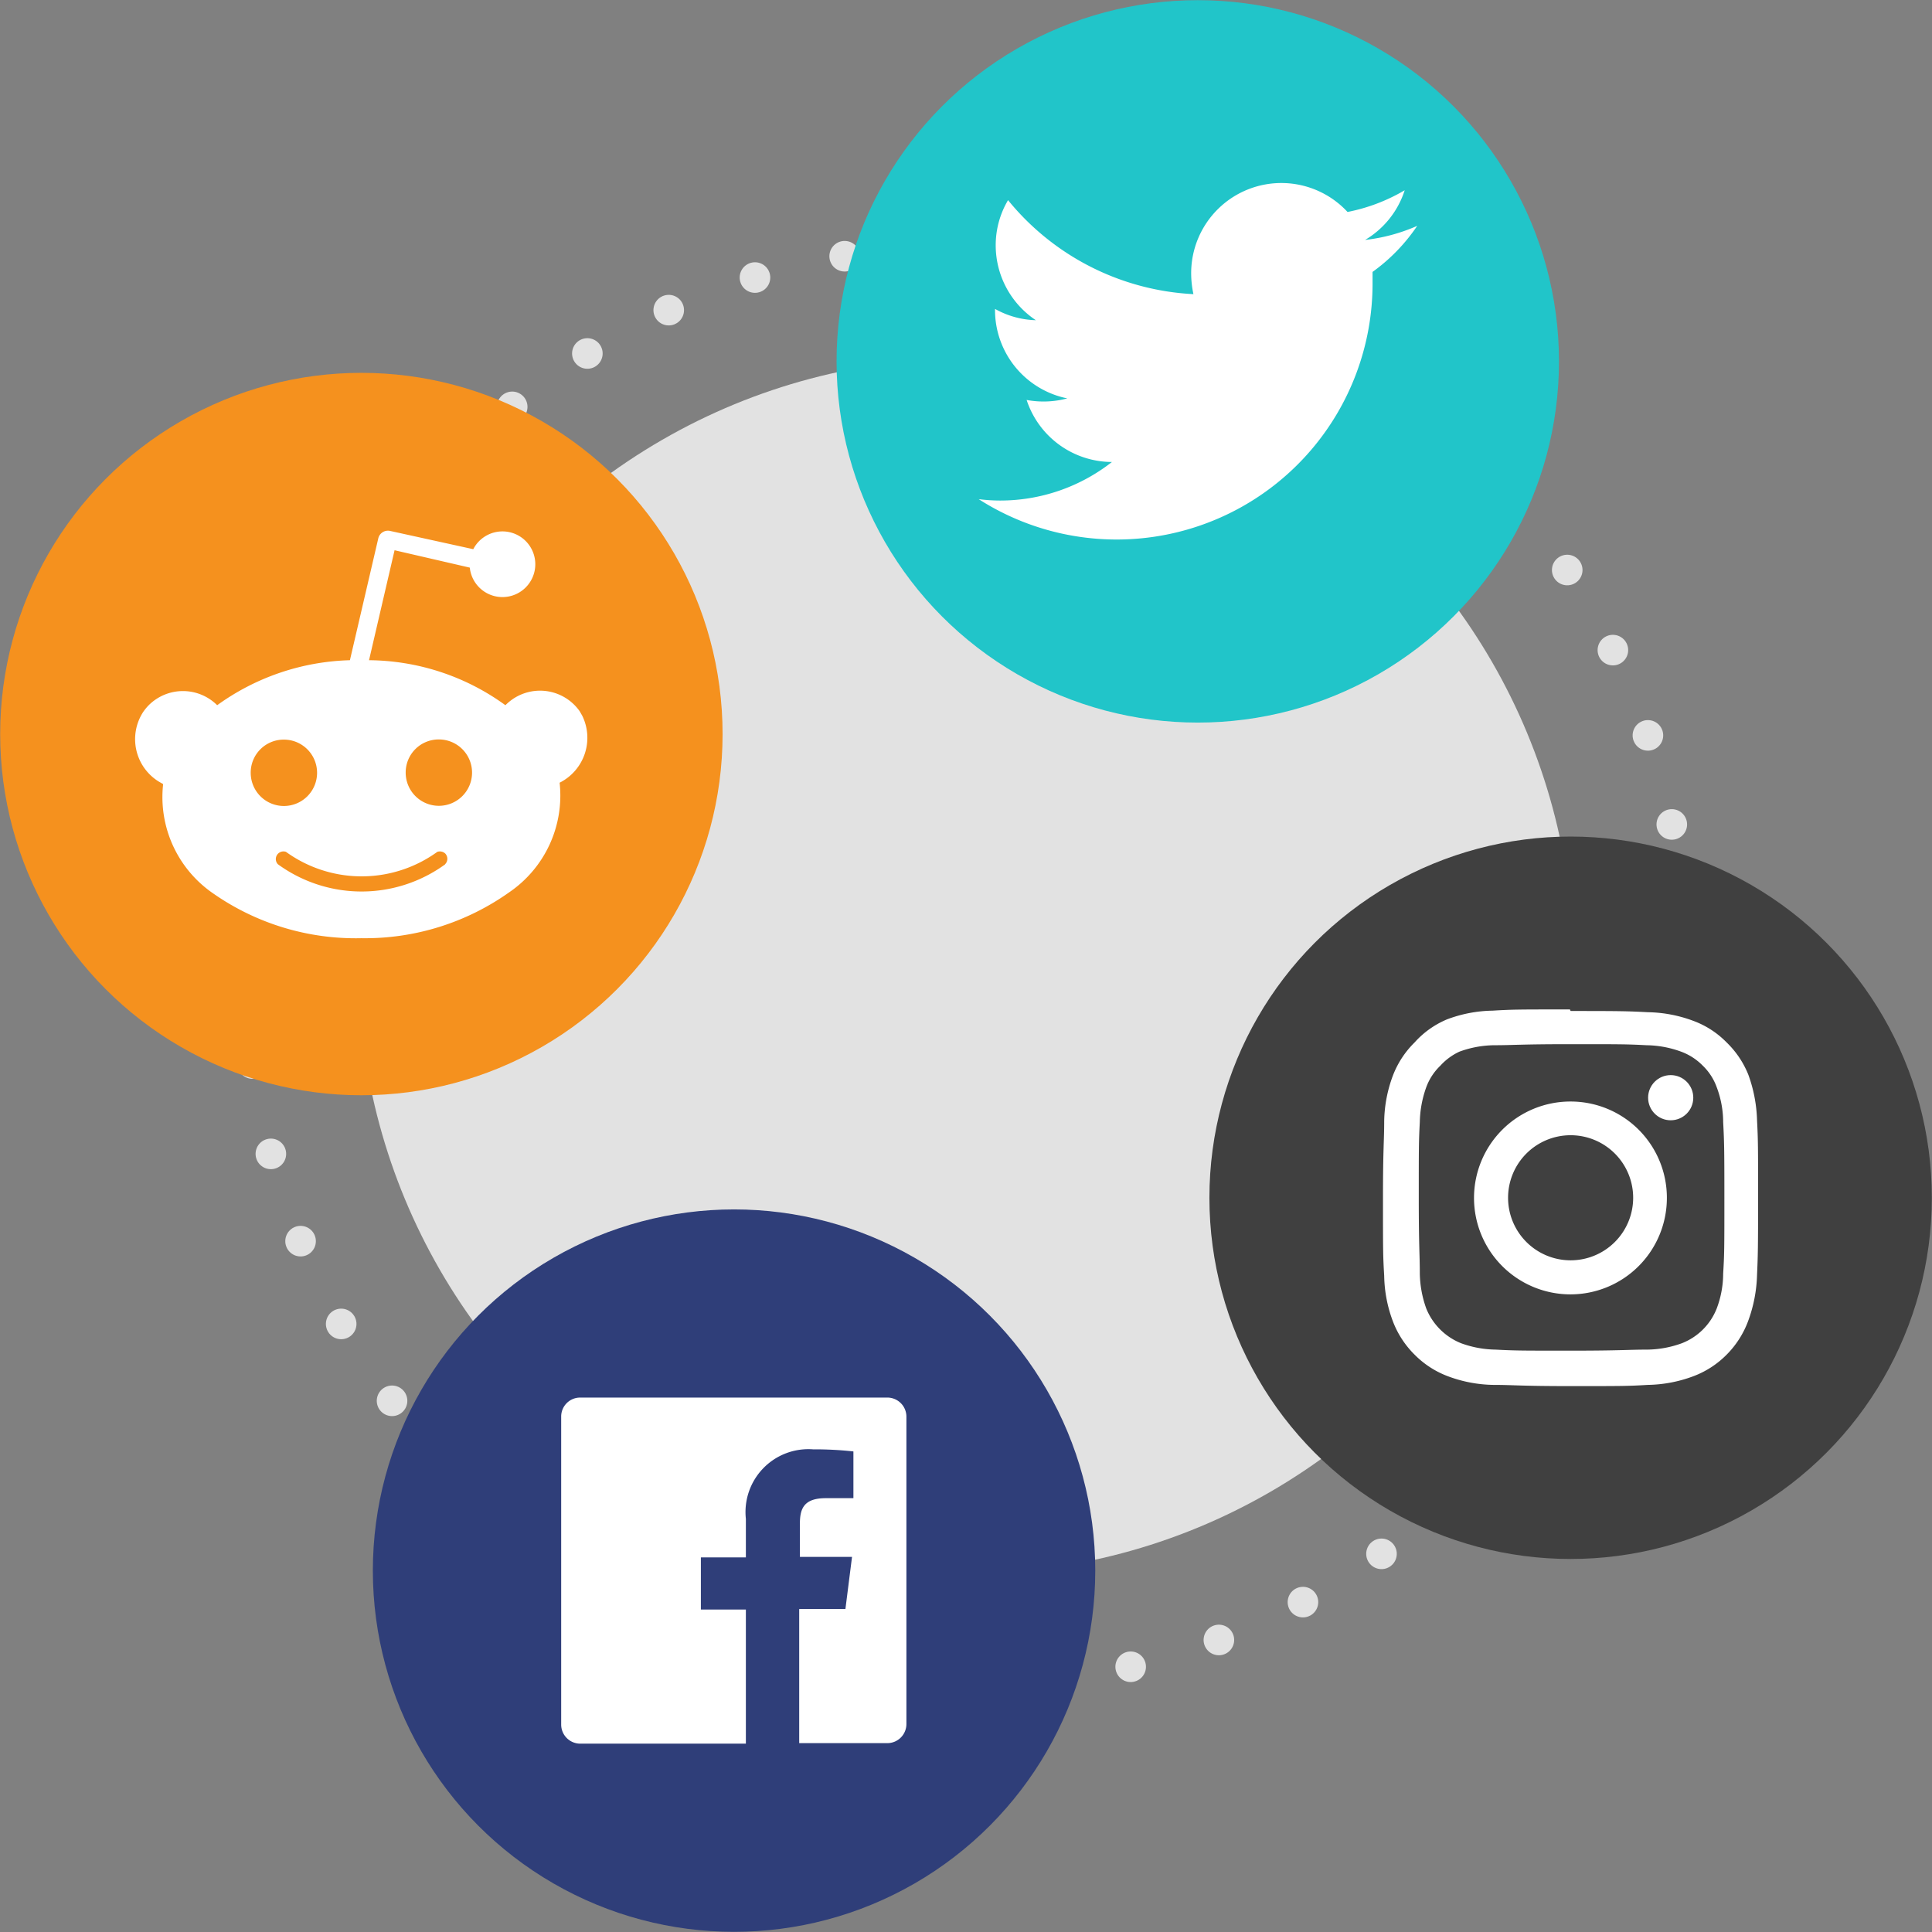 <svg id="Layer_1" data-name="Layer 1" xmlns="http://www.w3.org/2000/svg" viewBox="0 0 111.2 111.2"><rect x="0" y="0" width="111.2" height="111.2" fill="#808080" stroke="none"/><defs><style>.stcls-1{fill:#e2e2e2;}.stcls-2{fill:none;stroke:#e2e2e2;stroke-linecap:round;stroke-linejoin:round;stroke-width:1.76px;stroke-dasharray:0 5.31;}.stcls-3{fill:#404040;}.stcls-4{fill:#2f3e79;}.stcls-5{fill:#21c5c9;}.stcls-6{fill:#f5911e;}.stcls-7{fill:#fff;}</style></defs><title>website illo</title><circle class="stcls-1" cx="55.6" cy="55.6" r="34.97"/><circle class="stcls-2" cx="55.6" cy="55.6" r="41.44" transform="translate(-10.79 97.74) rotate(-77.41)"/><circle class="stcls-3" cx="90.4" cy="68.94" r="20.79"/><circle class="stcls-4" cx="42.25" cy="90.4" r="20.79"/><circle class="stcls-5" cx="68.94" cy="20.8" r="20.79"/><circle class="stcls-6" cx="20.8" cy="42.25" r="20.79"/><path class="stcls-7" d="M90.4,60.1c2.88,0,3.22,0,4.36.06a6,6,0,0,1,2,.37,3.38,3.38,0,0,1,1.25.81,3.24,3.24,0,0,1,.8,1.24,5.71,5.71,0,0,1,.37,2c.06,1.14.07,1.48.07,4.36s0,3.23-.07,4.37a5.71,5.71,0,0,1-.37,2,3.53,3.53,0,0,1-2,2,6,6,0,0,1-2,.37c-1.14,0-1.48.06-4.36.06s-3.23,0-4.36-.06a6,6,0,0,1-2-.37,3.61,3.61,0,0,1-2-2,6.23,6.23,0,0,1-.37-2c0-1.14-.06-1.48-.06-4.37s0-3.22.06-4.36a6.23,6.23,0,0,1,.37-2,3.26,3.26,0,0,1,.81-1.24A3.42,3.42,0,0,1,84,60.53a6,6,0,0,1,2-.37c1.14,0,1.48-.06,4.36-.06m0-2c-2.93,0-3.3,0-4.45.07a7.75,7.75,0,0,0-2.62.5A5.19,5.19,0,0,0,81.42,60a5.35,5.35,0,0,0-1.25,1.91,7.8,7.8,0,0,0-.5,2.62c0,1.16-.07,1.52-.07,4.45s0,3.3.07,4.45a7.75,7.75,0,0,0,.5,2.62,5.39,5.39,0,0,0,1.25,1.92,5.32,5.32,0,0,0,1.91,1.24,7.75,7.75,0,0,0,2.62.5c1.15,0,1.52.07,4.45.07s3.3,0,4.45-.07a7.8,7.8,0,0,0,2.62-.5,5.32,5.32,0,0,0,1.91-1.24A5.39,5.39,0,0,0,100.63,76a8.27,8.27,0,0,0,.5-2.62c.05-1.15.06-1.51.06-4.45s0-3.29-.06-4.45a8.33,8.33,0,0,0-.5-2.62A5.35,5.35,0,0,0,99.38,60a5.19,5.19,0,0,0-1.91-1.24,7.8,7.8,0,0,0-2.62-.5c-1.15-.06-1.52-.07-4.45-.07Z"/><path class="stcls-7" d="M90.4,63.4a5.55,5.55,0,1,0,5.54,5.54A5.54,5.54,0,0,0,90.4,63.4Zm0,9.14a3.6,3.6,0,1,1,3.6-3.6A3.6,3.6,0,0,1,90.4,72.54Z"/><circle class="stcls-7" cx="96.16" cy="63.18" r="1.3"/><path class="stcls-7" d="M51.11,80.44H33.39a1.09,1.09,0,0,0-1.09,1.1V99.26a1.1,1.1,0,0,0,1.09,1.1h9.54V92.64H40.34v-3h2.59V87.42a3.62,3.62,0,0,1,3.87-4,20.35,20.35,0,0,1,2.32.12v2.69H47.53c-1.25,0-1.49.59-1.49,1.46v1.92h3l-.38,3H46v7.72h5.07a1.1,1.1,0,0,0,1.1-1.1V81.54A1.1,1.1,0,0,0,51.11,80.44Z"/><path class="stcls-7" d="M21.77,31a.57.57,0,0,1,.69-.44l4.78,1.05a1.89,1.89,0,1,1-.2,1.06l-4.33-1L21.24,38a13.52,13.52,0,0,1,7.85,2.59,3.09,3.09,0,0,1,.39-.33,2.79,2.79,0,0,1,3.88.67l.15.26a2.89,2.89,0,0,1-1.3,3.86,6.74,6.74,0,0,1-2.89,6.3A14.33,14.33,0,0,1,20.8,54a14.31,14.31,0,0,1-8.52-2.57,6.72,6.72,0,0,1-2.89-6.3l-.26-.15a2.87,2.87,0,0,1-.89-4,3,3,0,0,1,.32-.39,2.79,2.79,0,0,1,3.94,0A13.65,13.65,0,0,1,20.14,38Zm1.58,13.47a1.91,1.91,0,1,0,1.91-1.91,1.9,1.9,0,0,0-1.91,1.91Zm2.27,5.27a.44.44,0,0,0,0-.62.46.46,0,0,0-.45-.09,7.43,7.43,0,0,1-8.71,0,.44.44,0,0,0-.56.27.44.44,0,0,0,.09.44A8.18,8.18,0,0,0,25.62,49.75ZM14.43,44.48a1.91,1.91,0,1,0,1.91-1.91,1.9,1.9,0,0,0-1.91,1.91Z"/><path class="stcls-7" d="M81.57,13a10.27,10.27,0,0,1-3,.81,5.15,5.15,0,0,0,2.28-2.86,10.38,10.38,0,0,1-3.29,1.25,5.19,5.19,0,0,0-9,3.55,5.76,5.76,0,0,0,.13,1.18,14.72,14.72,0,0,1-10.67-5.41,5.09,5.09,0,0,0-.71,2.6,5.18,5.18,0,0,0,2.31,4.31,5.07,5.07,0,0,1-2.35-.65v.07a5.19,5.19,0,0,0,4.16,5.08,5.29,5.29,0,0,1-2.34.09A5.18,5.18,0,0,0,64,26.59a10.42,10.42,0,0,1-6.44,2.22,9.9,9.9,0,0,1-1.23-.08A14.73,14.73,0,0,0,79,16.32c0-.23,0-.45,0-.67A10.44,10.44,0,0,0,81.57,13Z"/></svg>
